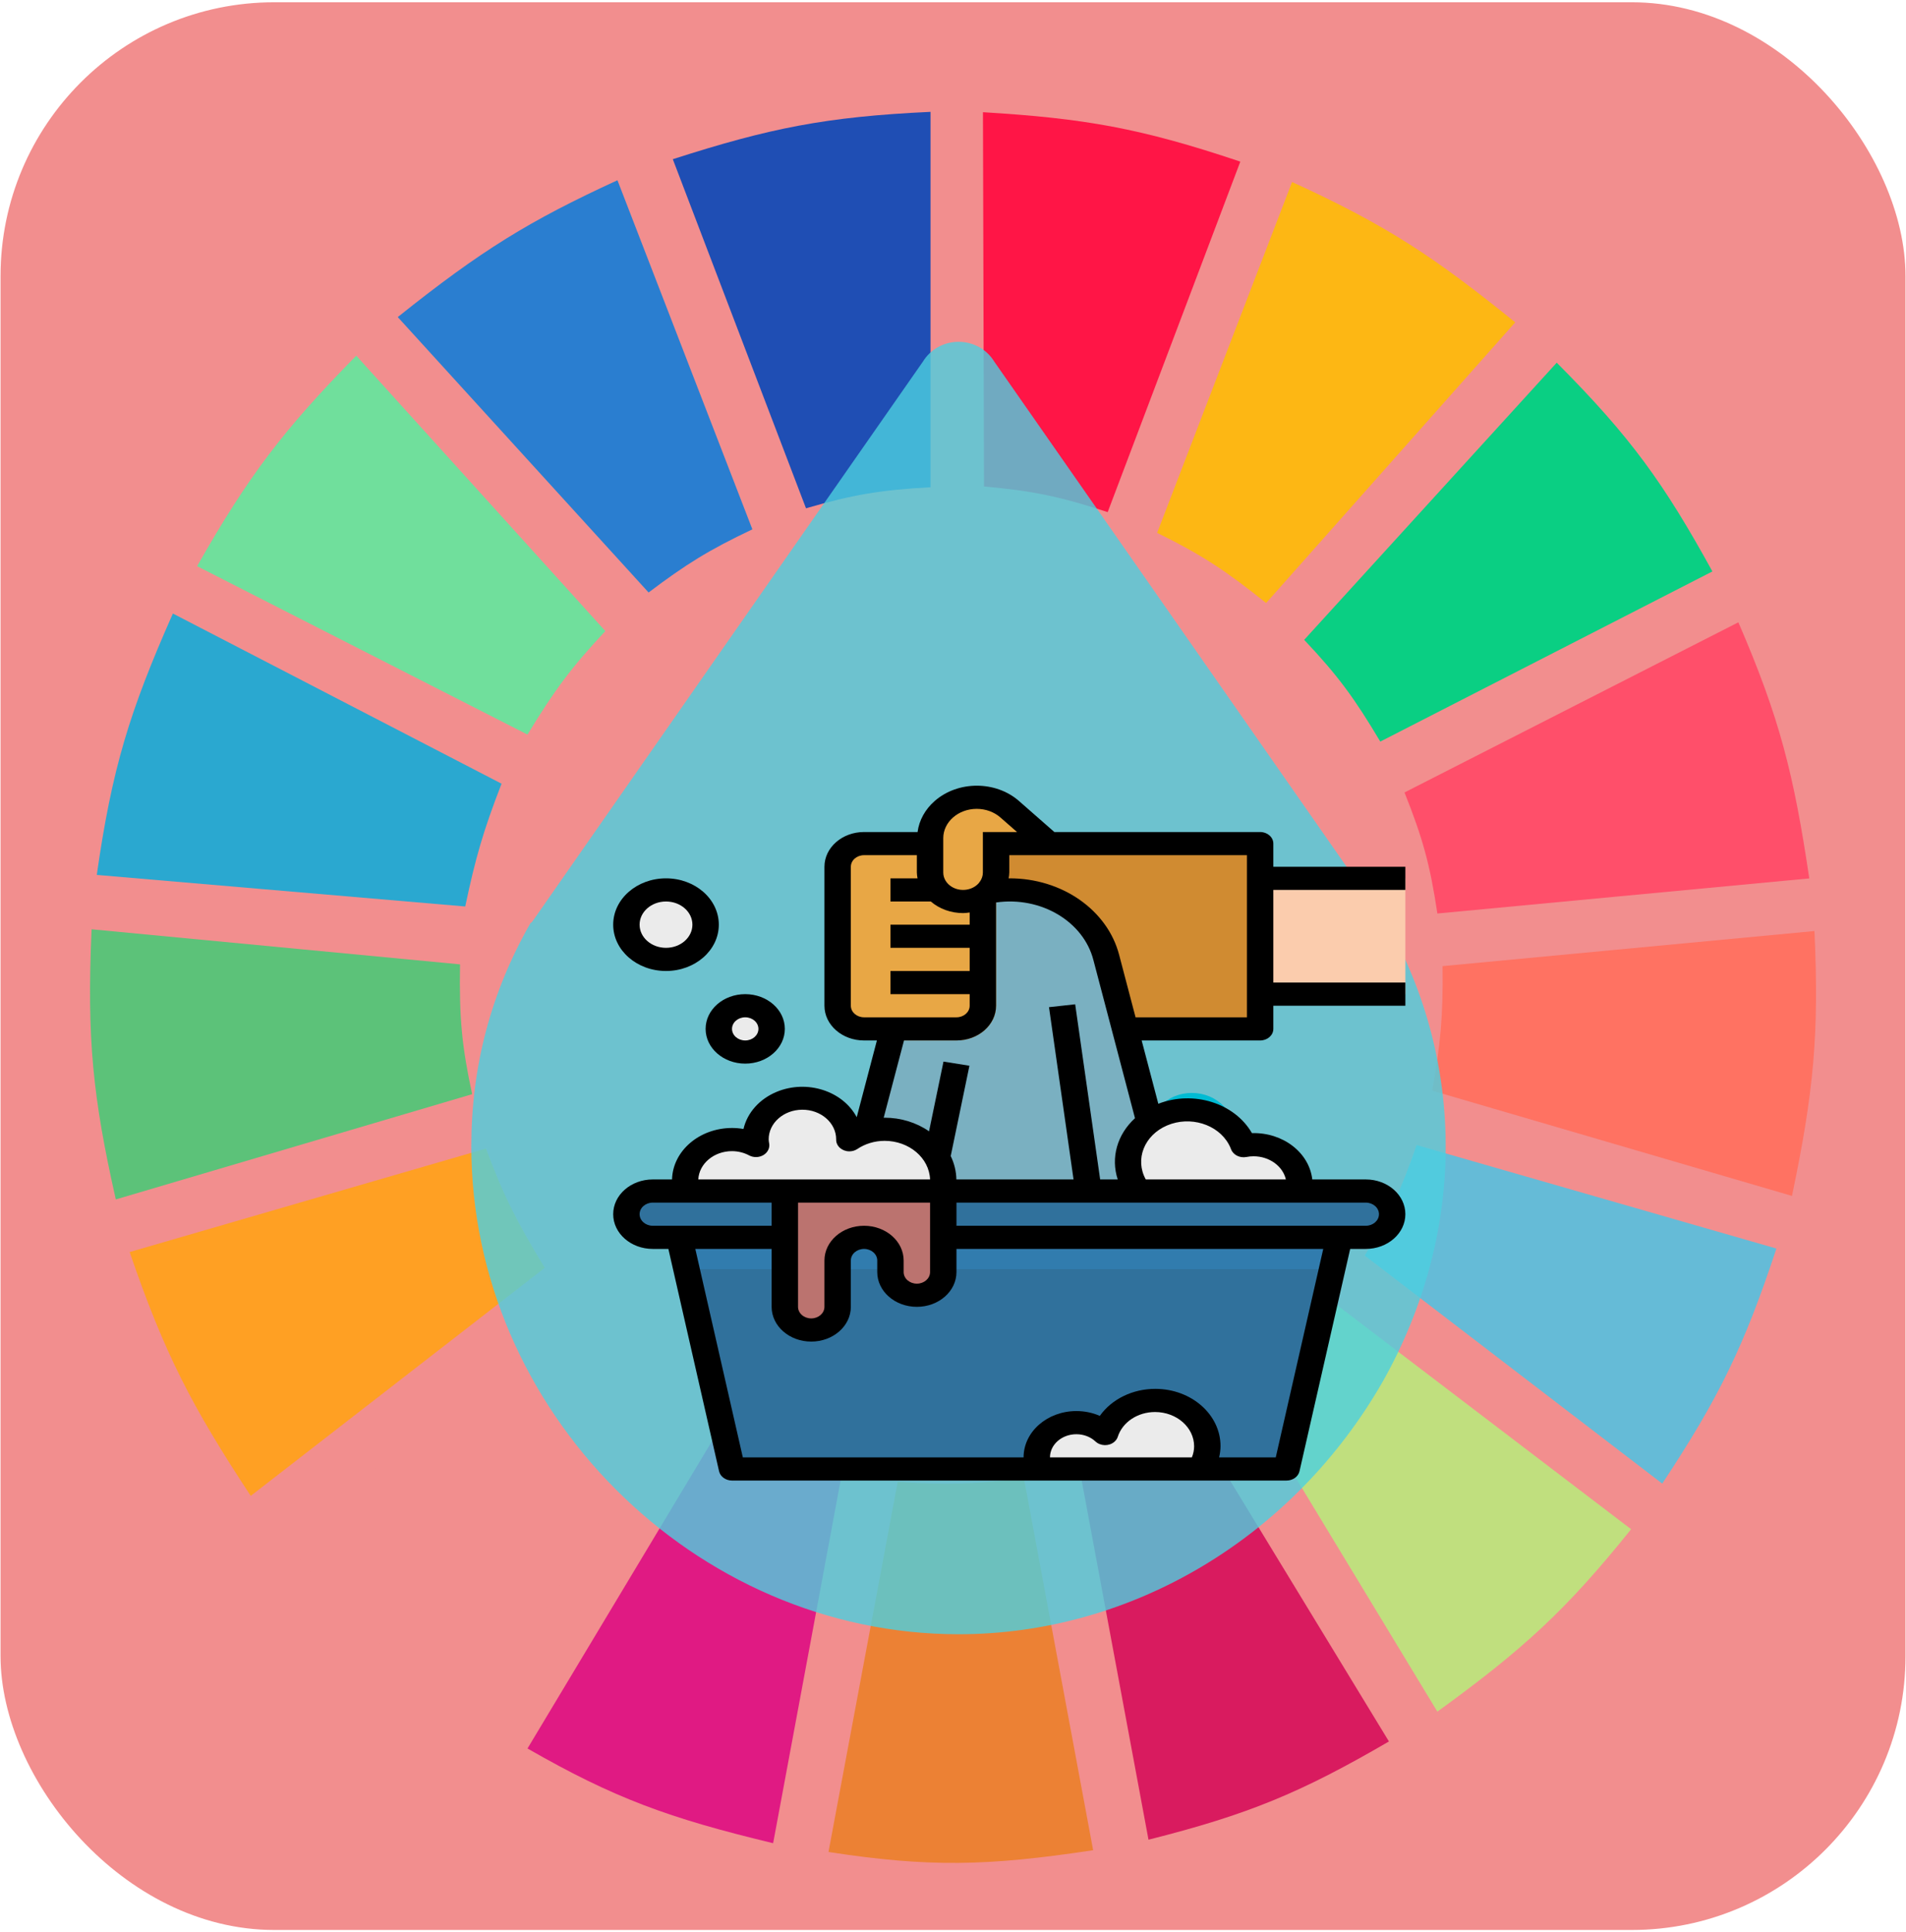 <svg width="686" height="695" viewBox="0 0 686 695" fill="none" xmlns="http://www.w3.org/2000/svg">
<rect x="0.197" y="0.818" width="685.626" height="693.507" rx="98.51" fill="#F28E8E"/>
<g clip-path="url(#clip0)">
<path d="M290.092 182.861L242.153 57.276C276.964 46.099 297.12 42.01 334.918 40.237V175.288C316.953 176.295 307.11 177.917 290.092 182.861Z" fill="#1F4EB4"/>
<path d="M354.149 175.025L353.781 40.368C390.232 42.575 410.493 46.077 446.41 58.149L398.676 184.235C381.547 178.651 371.784 176.59 354.149 175.025Z" fill="#FF1546"/>
<path d="M416.473 191.696L465.034 65.481C499.56 81.233 516.708 92.835 545.347 115.967L455.695 216.939C441.676 205.733 433.292 199.993 416.473 191.696Z" fill="#FDB714"/>
<path d="M469.395 230.192L560.291 130.481C586.956 157.223 598.861 173.864 616.323 205.58L496.788 266.794C487.556 251.299 481.683 243.188 469.395 230.192Z" fill="#0ACF83"/>
<path d="M505.505 285.095L625.663 223.881C640.552 258.272 645.636 278.609 651.189 316.018L517.334 328.64C514.709 311.179 512.117 301.653 505.505 285.095Z" fill="#FF4F6A"/>
<path d="M515.464 392.378C518.461 375.612 519.416 365.868 519.199 347.572L653.054 334.95C654.716 371.636 652.89 392.484 644.96 430.243L515.464 392.378Z" fill="#FF7262"/>
<path d="M491.183 451.699C499.96 437.283 504.092 428.614 509.86 411.941L639.357 449.175C627.77 484.198 618.778 502.715 598.266 533.739L491.183 451.699Z" fill="#65BBD7"/>
<path d="M587.061 550.147L479.355 468.107C467.521 481.602 460.41 488.479 446.98 499.661L517.332 615.779C548.487 593.201 563.933 578.964 587.061 550.147Z" fill="#C0DF7E"/>
<path d="M499.901 626.508L429.549 511.021C414.286 518.734 405.347 522.548 388.459 528.06L413.362 661.848C449.04 652.854 468 645.079 499.901 626.508Z" fill="#D91B5F"/>
<path d="M323.088 533.108C340.834 534.27 350.785 533.923 368.536 531.846L393.439 665.634C355.376 671.369 334.461 671.84 298.185 666.265L323.088 533.108Z" fill="#EC8134"/>
<path d="M189.855 629.032L259.584 512.914C275.393 521.182 284.983 524.701 303.165 529.322L278.262 663.11C240.618 654.068 221.033 646.919 189.855 629.032Z" fill="#E01A83"/>
<path d="M102.07 553.934L208.531 471.263C220.403 485.231 228.124 491.895 242.773 502.817L172.422 618.304C141.628 597.019 125.856 583.353 102.07 553.934Z" fill="#F28E8E"/>
<path d="M90.243 538.157C69.066 506.005 59.184 486.972 46.662 450.438L174.914 413.204C181.319 430.454 186.177 439.79 196.081 456.117L90.243 538.157Z" fill="#FFA023"/>
<path d="M41.681 431.505C33.442 394.982 31.21 373.797 32.965 334.319L165.574 346.941C165.235 366.492 166.279 376.654 169.932 393.641L41.681 431.505Z" fill="#5CC279"/>
<path d="M34.833 314.756L167.443 326.115C171.122 308.719 173.88 299.036 180.517 281.94L62.227 220.726C46.505 256.186 40.271 276.716 34.833 314.756Z" fill="#2AA8D0"/>
<path d="M70.943 203.686C89.479 171.052 102.107 154.546 128.221 127.957L217.872 227.036C205.741 240.002 199.622 248.175 189.856 264.27L70.943 203.686Z" fill="#70DF9C"/>
<path d="M233.437 213.153C246.887 203.015 254.98 197.94 270.792 190.434L222.231 64.85C190.631 79.364 173.281 89.99 143.163 114.074L233.437 213.153Z" fill="#2A7ED0"/>
<path opacity="0.8" d="M499.003 331.931C499.003 331.384 498.469 330.837 497.933 330.837L357.844 130.081C355.171 125.705 350.359 122.97 345.012 122.97C339.664 122.97 334.852 125.705 332.179 130.081L192.091 330.837C191.557 331.383 191.557 331.931 191.021 331.931C176.585 357.094 169.634 383.898 169.634 412.342C169.634 507.523 249.837 587.935 345.012 587.935C407.571 587.935 465.851 552.925 497.932 496.583C527.342 444.069 527.876 382.803 499.003 331.931Z" fill="#4DCFE0"/>
<path d="M428.963 393.197C419.873 393.197 412.922 400.309 412.922 409.607C412.922 448.446 381.91 480.173 343.947 480.173C334.857 480.173 327.907 487.284 327.907 496.583C327.907 505.882 334.858 512.993 343.947 512.993C399.555 512.993 445.004 466.496 445.004 409.606C445.003 400.309 438.053 393.197 428.963 393.197Z" fill="#00BBD3"/>
<g filter="url(#filter0_d)">
<path d="M281.776 292.123V342.119C281.776 346.723 286.029 350.452 291.28 350.452H433.839V283.79H291.28C286.029 283.79 281.776 287.519 281.776 292.123Z" fill="#D08B31"/>
<path d="M486.114 296.289H433.843V337.952H486.114V296.289Z" fill="#FBCCAD"/>
<path d="M400.576 408.781H286.529L308.631 324.813C312.385 310.555 326.864 300.456 343.553 300.456C360.241 300.456 374.721 310.555 378.474 324.813L400.576 408.781Z" fill="#7AB0C1"/>
<path d="M368.285 415.811L377.716 414.777L367.287 341.607L357.856 342.641L368.285 415.811Z" fill="#7DBDD1"/>
<path d="M319.717 409.521L329.216 363.69L319.87 362.201L310.37 408.032L319.717 409.521Z" fill="#7DBDD1"/>
<path d="M291.28 283.79H324.544C329.795 283.79 334.048 287.519 334.048 292.123V342.119C334.048 346.723 329.795 350.452 324.544 350.452H291.28C286.03 350.452 281.776 346.723 281.776 342.119V292.123C281.777 287.519 286.03 283.79 291.28 283.79Z" fill="#E8A745"/>
<path d="M324.546 279.623H315.042V287.956H324.546C327.169 287.956 329.298 289.822 329.298 292.122V296.288H300.786V304.621H329.298V312.954H300.786V321.287H329.298V329.62H300.786V337.953H329.298V342.119C329.298 344.418 327.169 346.285 324.546 346.285H300.786V354.618H324.546C332.42 354.618 338.802 349.023 338.802 342.119V292.123C338.802 285.218 332.42 279.623 324.546 279.623Z" fill="#F5A338"/>
<path d="M219.999 325.454C227.872 325.454 234.255 319.858 234.255 312.955C234.255 306.052 227.872 300.456 219.999 300.456C212.126 300.456 205.743 306.052 205.743 312.955C205.743 319.858 212.126 325.454 219.999 325.454Z" fill="#EBEBEB"/>
<path d="M248.51 358.785C253.759 358.785 258.014 355.054 258.014 350.452C258.014 345.85 253.759 342.119 248.51 342.119C243.261 342.119 239.006 345.85 239.006 350.452C239.006 355.054 243.261 358.785 248.51 358.785Z" fill="#EBEBEB"/>
<path d="M338.803 283.79H357.811L343.726 271.441C337.163 265.687 326.523 265.692 319.961 271.446C316.815 274.204 315.043 277.95 315.043 281.857V294.207C315.043 299.961 320.361 304.622 326.923 304.622C333.485 304.622 338.802 299.956 338.802 294.207V283.79H338.803Z" fill="#E8A745"/>
<path d="M319.365 408.782C321.741 398.812 314.452 389.038 303.076 386.954C297.088 385.859 290.849 387.1 285.993 390.358V390.267C286.24 382.084 278.879 375.276 269.546 375.055C260.214 374.835 252.449 381.292 252.197 389.475C252.168 390.467 252.249 391.458 252.444 392.437C244.598 388.154 234.277 390.258 229.387 397.137C226.926 400.612 226.227 404.832 227.463 408.782H319.365V408.782Z" fill="#EBEBEB"/>
<path d="M447.855 408.783C447.992 408.095 448.074 407.4 448.097 406.7C448.14 398.684 440.76 392.155 431.617 392.117C430.367 392.113 429.122 392.229 427.906 392.471C424.19 382.668 412.115 377.36 400.929 380.614C389.747 383.872 383.693 394.458 387.404 404.266C388.008 405.866 388.858 407.383 389.928 408.782H447.855V408.783Z" fill="#EBEBEB"/>
<path d="M443.342 508.774H243.761L224.753 425.447H462.35L443.342 508.774Z" fill="#30719C"/>
<path d="M215.247 408.782H471.853C477.103 408.782 481.357 412.511 481.357 417.115C481.357 421.719 477.104 425.448 471.853 425.448H215.247C209.997 425.448 205.743 421.719 205.743 417.115C205.743 412.511 209.997 408.782 215.247 408.782Z" fill="#30719C"/>
<path d="M412.276 508.772C413.93 506.297 414.814 503.484 414.833 500.614C414.861 491.531 406.488 484.145 396.129 484.115C387.737 484.094 380.353 488.957 378.039 496.031C372.731 490.985 363.764 490.669 358.009 495.322C353.789 498.739 352.335 504.047 354.327 508.772H412.276Z" fill="#EBEBEB"/>
<path d="M459.737 436.905L462.35 425.447H224.753L227.366 436.905H459.737Z" fill="#317CAE"/>
<path d="M300.787 408.782H262.771V450.446C262.771 455.049 267.024 458.778 272.276 458.778C277.526 458.778 281.78 455.05 281.78 450.446V433.78C281.78 429.177 286.032 425.447 291.284 425.447C296.534 425.447 300.788 429.176 300.788 433.78V437.947C300.788 442.55 305.041 446.279 310.292 446.279C315.543 446.279 319.796 442.551 319.796 437.947V408.782H300.787Z" fill="#BB736F"/>
<path d="M486.112 300.455V292.123H438.593V283.79C438.593 281.49 436.464 279.624 433.841 279.624H359.777L347.08 268.495C338.707 261.134 325.116 261.113 316.72 268.454C313.279 271.458 311.103 275.395 310.547 279.624H291.283C283.408 279.624 277.027 285.219 277.027 292.123V342.119C277.027 349.023 283.408 354.618 291.283 354.618H295.906L288.645 382.22C283.603 372.737 270.754 368.634 259.939 373.054C253.723 375.596 249.252 380.57 247.892 386.462C246.533 386.22 245.15 386.099 243.763 386.099C232.031 386.116 222.451 394.328 222.171 404.614H215.251C207.377 404.614 200.995 410.21 200.995 417.114C200.995 424.017 207.377 429.613 215.251 429.613H220.858L239.106 509.607C239.557 511.544 241.505 512.94 243.763 512.94H443.345C445.602 512.94 447.55 511.548 448.002 509.607L466.249 429.613H471.856C479.73 429.613 486.112 424.017 486.112 417.114C486.112 410.21 479.73 404.614 471.856 404.614H452.611C451.494 394.915 442 387.632 430.89 387.949C424.655 377.125 409.838 372.484 397.193 377.392L391.201 354.619H433.84C436.463 354.619 438.592 352.752 438.592 350.453V342.12H486.112V333.787H438.593V300.455H486.112ZM319.794 281.857C319.789 276.024 325.182 271.291 331.835 271.291C335.033 271.291 338.098 272.403 340.36 274.386L346.338 279.623H334.049V294.206C334.049 295.389 333.66 296.543 332.933 297.539L332.79 297.564L332.833 297.697C330.633 300.559 326.204 301.318 322.94 299.389C320.973 298.226 319.794 296.285 319.794 294.206V281.857H319.794ZM286.53 342.119V292.123C286.53 289.823 288.659 287.957 291.282 287.957H310.29V294.206C310.314 294.906 310.394 295.602 310.532 296.29H300.786V304.622H315.318C318.411 307.293 322.579 308.789 326.922 308.789C327.72 308.768 328.514 308.697 329.298 308.576V312.955H300.786V321.288H329.298V329.621H300.786V337.954H329.298V342.12C329.298 344.42 327.169 346.286 324.546 346.286H291.283C288.659 346.285 286.53 344.419 286.53 342.119ZM310.29 354.618H324.546C332.42 354.618 338.802 349.023 338.802 342.119V304.972C354.916 302.672 370.279 311.784 373.847 325.749L388.801 382.582C382.381 388.424 380.015 396.823 382.591 404.614H376.261L367.275 341.602L357.847 342.635L366.681 404.614H324.517C324.46 401.723 323.771 398.864 322.478 396.202L329.216 363.704L319.874 362.213L314.67 387.294C310.123 384.128 304.483 382.403 298.676 382.403C298.561 382.403 298.457 382.428 298.348 382.428L305.661 354.618H310.29V354.618ZM291.282 421.28C283.408 421.28 277.026 426.875 277.026 433.779V450.444C277.026 452.744 274.897 454.61 272.274 454.61C269.651 454.61 267.523 452.744 267.523 450.444V412.947H315.042V437.945C315.042 440.245 312.913 442.111 310.29 442.111C307.667 442.111 305.538 440.245 305.538 437.945V433.779C305.538 426.875 299.156 421.28 291.282 421.28ZM243.763 394.432C245.967 394.44 248.125 394.986 249.997 396.002C251.584 396.815 253.566 396.748 255.082 395.836C256.622 394.907 257.42 393.29 257.135 391.67C257.04 391.199 256.978 390.724 256.959 390.249C256.911 384.366 262.314 379.567 269.019 379.529C275.725 379.491 281.203 384.224 281.246 390.103C281.246 390.187 281.246 390.266 281.246 390.341C281.246 392.64 283.375 394.507 285.998 394.507C287.024 394.507 288.027 394.215 288.849 393.673C291.662 391.774 295.112 390.736 298.667 390.723C307.505 390.723 314.752 396.869 315.042 404.614H231.626C231.916 398.919 237.262 394.436 243.763 394.432ZM210.499 417.114C210.499 414.814 212.628 412.947 215.251 412.947H258.019V421.28H215.251C212.628 421.28 210.499 419.413 210.499 417.114ZM358.204 504.607C358.204 500.003 362.457 496.274 367.708 496.274C370.317 496.274 372.811 497.224 374.588 498.899C376.394 500.57 379.398 500.644 381.308 499.061C381.921 498.553 382.372 497.907 382.605 497.195C384.292 491.92 389.776 488.279 396.025 488.287C403.785 488.296 410.072 493.812 410.081 500.616C410.076 501.978 409.801 503.328 409.269 504.607H358.204ZM439.462 504.607H419.071C419.399 503.295 419.57 501.957 419.585 500.616C419.627 489.241 409.144 479.988 396.167 479.951C388.017 479.926 380.438 483.609 376.138 489.675C373.519 488.529 370.635 487.938 367.708 487.942C357.211 487.942 348.7 495.404 348.7 504.607H247.655L230.553 429.613H258.019V450.445C258.019 457.348 264.4 462.944 272.274 462.944C280.148 462.944 286.53 457.348 286.53 450.445V433.779C286.53 431.48 288.659 429.613 291.282 429.613C293.905 429.613 296.034 431.48 296.034 433.779V437.945C296.034 444.849 302.415 450.445 310.29 450.445C318.164 450.445 324.545 444.849 324.545 437.945V429.613H456.555L439.462 504.607ZM476.608 417.114C476.608 419.413 474.479 421.28 471.856 421.28H324.546V412.947H471.856C474.479 412.947 476.608 414.809 476.608 417.114ZM423.386 393.782C424.156 395.807 426.542 396.994 428.918 396.536C429.754 396.365 430.609 396.282 431.465 396.282C437.11 396.282 441.976 399.765 443.107 404.614H392.679C388.683 397.386 392.128 388.686 400.368 385.183C408.613 381.679 418.535 384.699 422.531 391.924C422.868 392.524 423.154 393.144 423.386 393.782ZM429.089 346.285H389.006L383.109 323.874C378.923 307.688 362.48 296.222 343.554 296.289H343.311C343.449 295.602 343.53 294.902 343.554 294.206V287.956H429.089V346.285Z" fill="black"/>
<path d="M220.003 329.62C230.5 329.62 239.01 322.158 239.01 312.955C239.01 303.751 230.5 296.289 220.003 296.289C209.506 296.289 200.995 303.751 200.995 312.954C200.995 322.158 209.506 329.62 220.003 329.62ZM220.003 304.622C225.253 304.622 229.507 308.351 229.507 312.955C229.507 317.559 225.254 321.288 220.003 321.288C214.751 321.288 210.499 317.559 210.499 312.955C210.499 308.351 214.752 304.622 220.003 304.622Z" fill="black"/>
<path d="M234.258 350.45C234.258 357.354 240.64 362.949 248.514 362.949C256.388 362.949 262.77 357.354 262.77 350.45C262.77 343.546 256.388 337.951 248.514 337.951C240.64 337.951 234.258 343.547 234.258 350.45ZM253.266 350.45C253.266 352.75 251.137 354.616 248.514 354.616C245.891 354.616 243.762 352.75 243.762 350.45C243.762 348.151 245.891 346.284 248.514 346.284C251.137 346.284 253.266 348.146 253.266 350.45Z" fill="black"/>
</g>
</g>
<defs>
<filter id="filter0_d" x="200.995" y="262.961" width="320.583" height="285.442" filterUnits="userSpaceOnUse" color-interpolation-filters="sRGB">
<feFlood flood-opacity="0" result="BackgroundImageFix"/>
<feColorMatrix in="SourceAlpha" type="matrix" values="0 0 0 0 0 0 0 0 0 0 0 0 0 0 0 0 0 0 127 0"/>
<feOffset dx="19.702" dy="19.702"/>
<feGaussianBlur stdDeviation="7.881"/>
<feColorMatrix type="matrix" values="0 0 0 0 0 0 0 0 0 0 0 0 0 0 0 0 0 0 0.25 0"/>
<feBlend mode="normal" in2="BackgroundImageFix" result="effect1_dropShadow"/>
<feBlend mode="normal" in="SourceGraphic" in2="effect1_dropShadow" result="shape"/>
</filter>
<clipPath id="clip0">
<rect width="622.58" height="646.222" fill="white" transform="translate(31.721 24.461)"/>
</clipPath>
</defs>
</svg>
